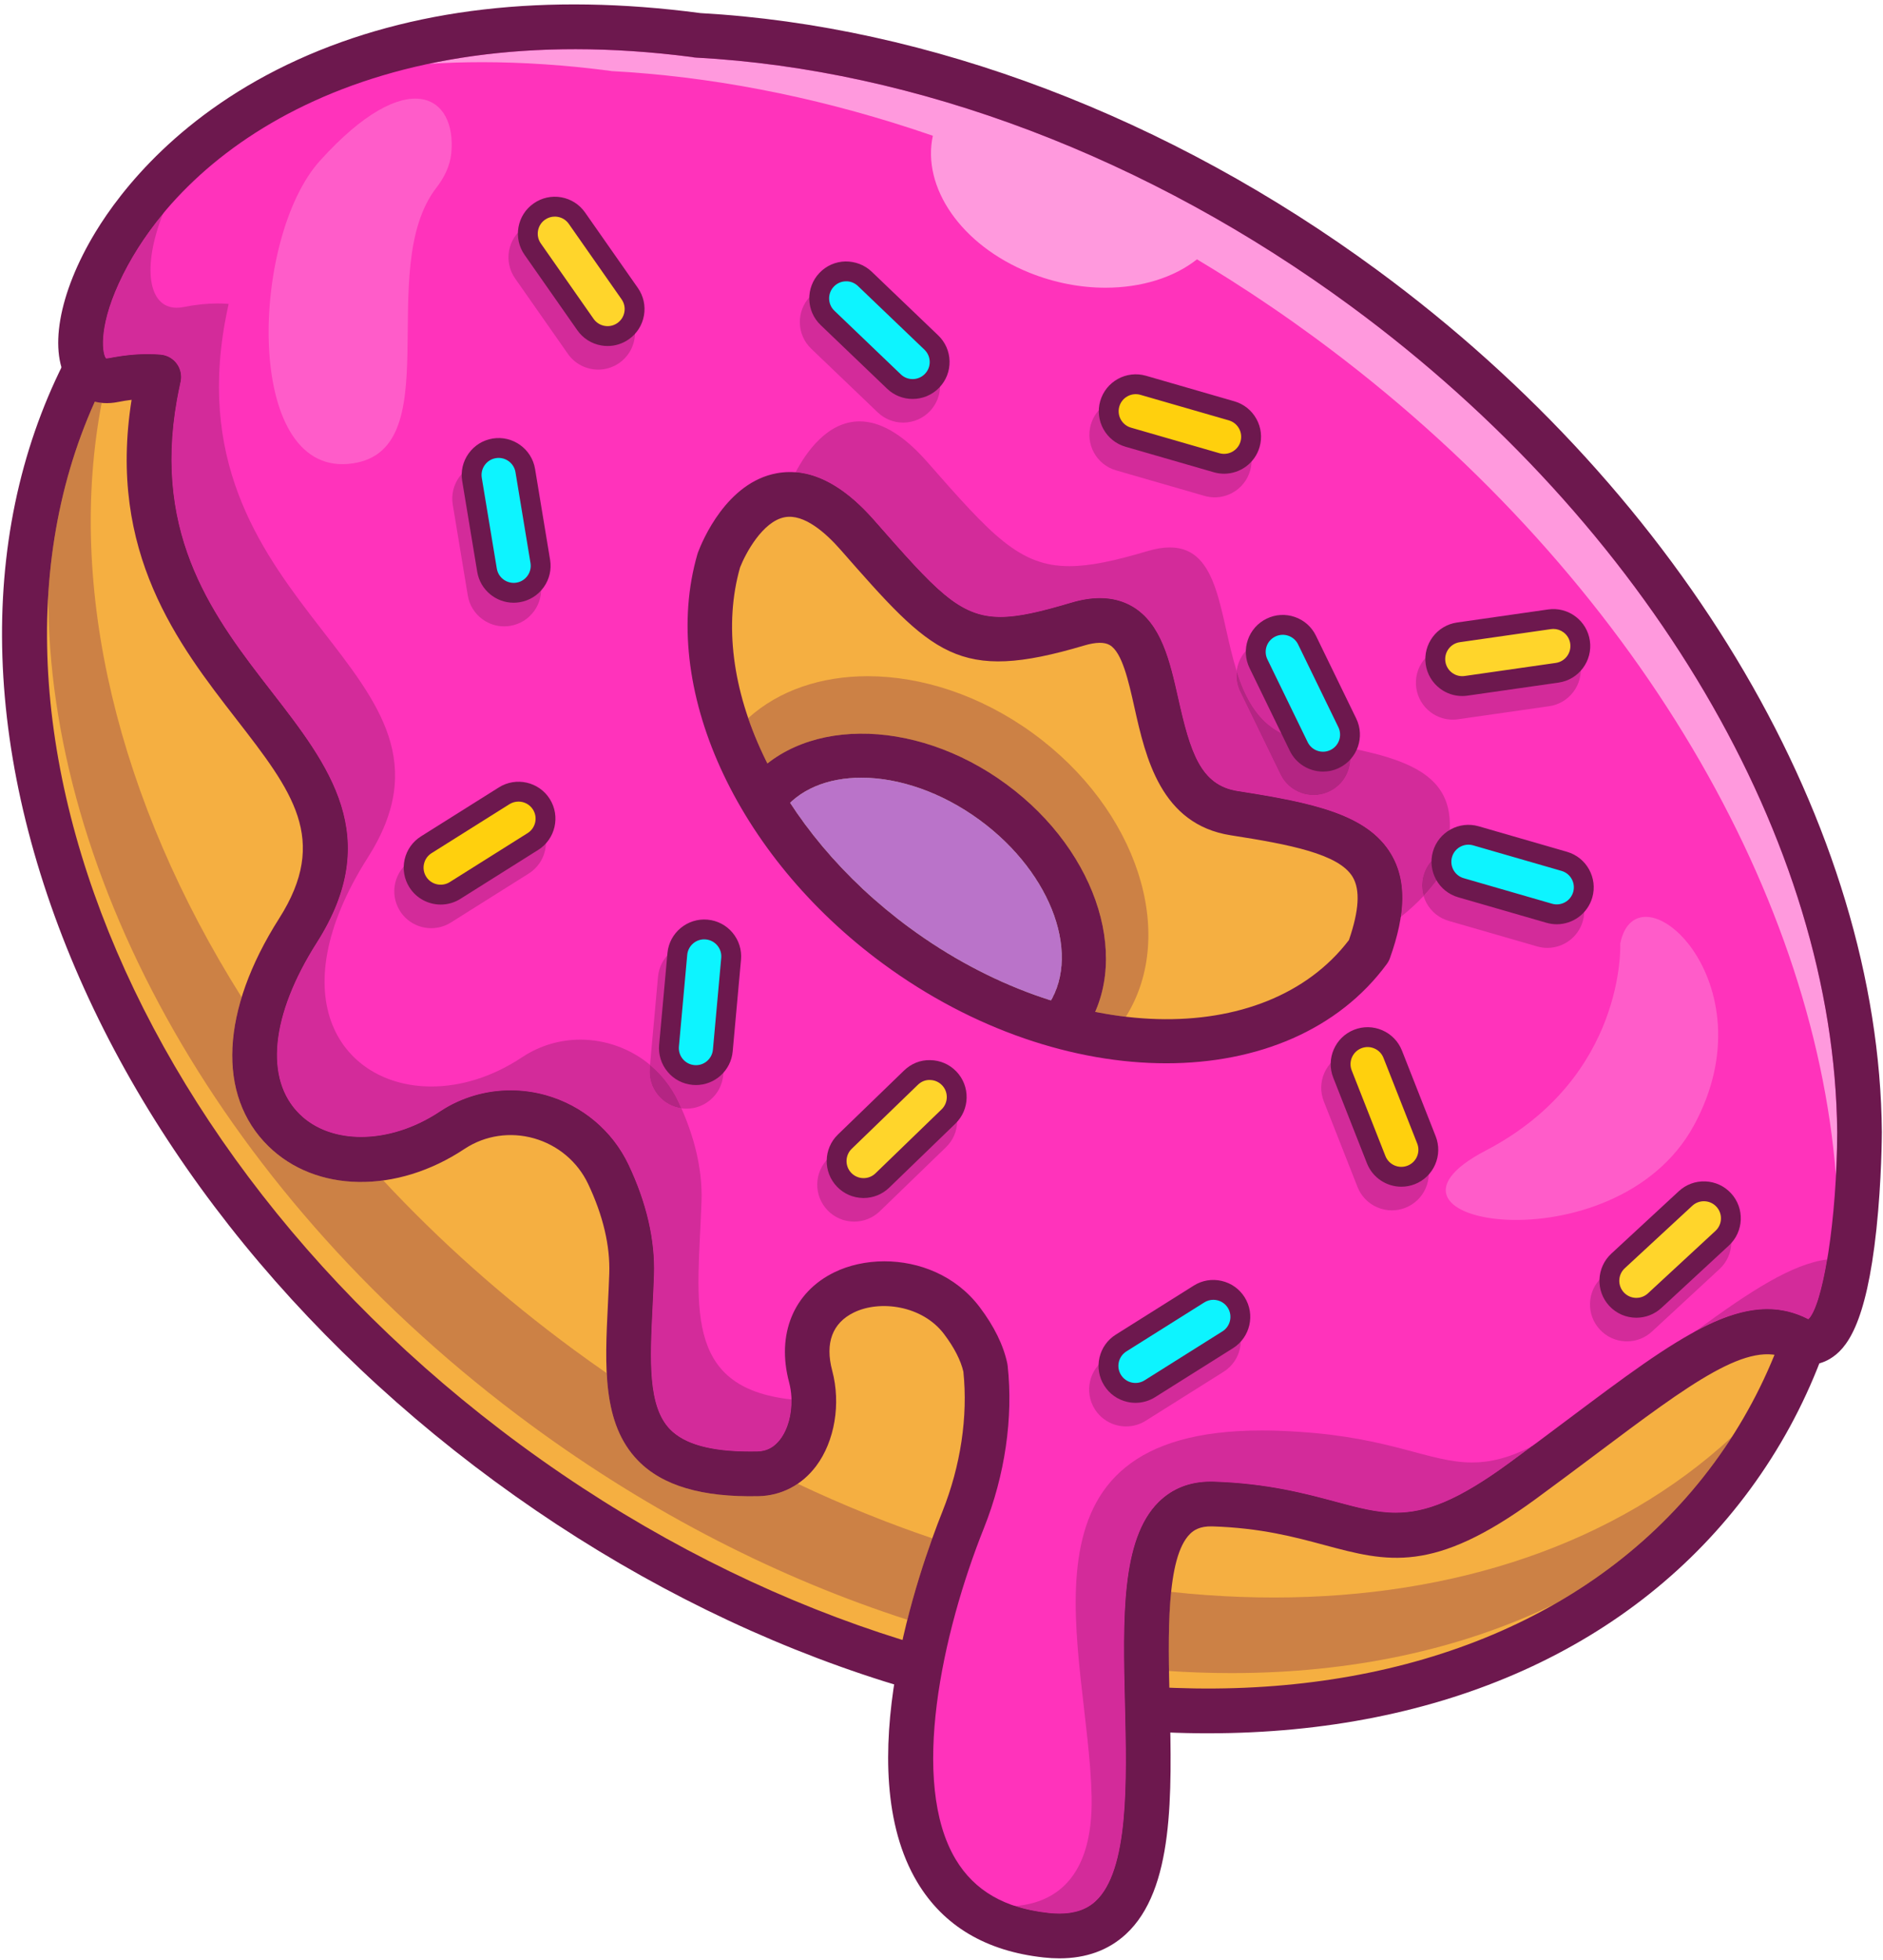 <svg width="198" height="206" viewBox="0 0 198 206" fill="none" xmlns="http://www.w3.org/2000/svg">
<path d="M87.705 107.074C79.421 100.982 75.984 91.414 79.583 85.083C79.777 84.734 79.997 84.386 80.243 84.06C84.858 77.776 95.688 77.889 104.432 84.312C113.172 90.743 116.518 101.045 111.897 107.327C110.676 108.988 109.024 110.197 107.091 110.966C101.705 113.113 94.138 111.799 87.705 107.074ZM142.405 32.656C95.875 -1.548 38.23 -2.157 13.644 31.292C11.271 34.517 9.295 37.943 7.707 41.524C-7.24 75.118 11.34 122.872 53.381 153.771C68.39 164.798 84.554 172.335 100.391 176.359C108.22 178.348 115.974 179.48 123.463 179.754C147.8 180.64 169.404 172.458 182.136 155.133C183.871 152.774 185.395 150.311 186.709 147.753C204.069 114.056 185.645 64.436 142.405 32.656Z" fill="#F5AF41"/>
<path d="M129.494 175.846C128.319 175.846 127.135 175.825 125.945 175.781C124.94 175.745 123.934 175.693 122.92 175.625C122.874 172.705 122.89 169.791 123.145 167.31C125.591 167.574 128.016 167.749 130.416 167.837C131.605 167.88 132.787 167.901 133.964 167.901C152.893 167.901 169.944 162.281 182.124 151.01C181.529 151.935 180.903 152.848 180.246 153.743C175.756 159.851 170.105 164.778 163.588 168.524C153.607 173.408 141.958 175.846 129.494 175.846ZM95.409 170.236C81.999 165.914 68.52 159.097 55.864 149.798C23.448 125.973 4.979 92.129 5.075 62.479C5.522 55.343 7.128 48.517 9.968 42.221C10.203 42.279 10.444 42.322 10.691 42.347C6.973 61.779 12.385 84.153 25.41 104.813C23.464 111.148 24.383 116.703 28.214 120.46C30.772 122.97 34.236 124.23 37.964 124.23C38.734 124.23 39.516 124.177 40.302 124.069C46.21 130.411 52.903 136.394 60.332 141.854C61.479 142.697 62.634 143.52 63.795 144.323C63.982 147.923 64.766 151.124 67.08 153.505C69.54 156.033 73.425 157.262 78.941 157.262C79.209 157.262 79.481 157.259 79.754 157.253C81.266 157.221 82.676 156.768 83.884 155.945C88.578 158.165 93.305 160.078 98.029 161.679C97.215 163.944 96.249 166.909 95.409 170.236Z" fill="#CC8145"/>
<path d="M118.382 106.863C117.317 106.737 116.241 106.565 115.159 106.348C118.372 99.043 114.597 88.873 105.821 82.423C100.995 78.877 95.546 77.108 90.62 77.108C86.829 77.108 83.345 78.156 80.694 80.246C79.897 78.667 79.223 77.072 78.675 75.476C81.916 72.545 86.372 71.069 91.237 71.069C96.882 71.069 103.085 73.055 108.596 77.055C119.612 85.052 123.83 98.168 118.382 106.863Z" fill="#CC8145"/>
<path d="M110.517 105.149C105.483 103.558 100.401 101.007 95.634 97.503C90.469 93.707 86.214 89.181 83.079 84.375C84.932 82.611 87.586 81.738 90.578 81.738C94.501 81.738 99.006 83.241 103.042 86.207C110.351 91.581 113.535 99.853 110.517 105.149Z" fill="#BA73C9"/>
<path d="M111.898 107.329H111.902H111.898ZM90.578 81.739C87.029 81.739 83.957 82.965 82.132 85.45C80.357 87.864 80.026 91.18 81.195 94.787C82.456 98.67 85.261 102.361 89.096 105.18C96.781 110.829 106.16 111.167 110.004 105.937C113.85 100.706 110.725 91.856 103.041 86.207C99.006 83.242 94.5 81.739 90.578 81.739ZM101.515 114.279C96.588 114.279 91.14 112.511 86.314 108.965C81.693 105.567 78.289 101.047 76.728 96.237C75.079 91.151 75.653 86.332 78.347 82.669C83.725 75.351 96.05 75.242 105.823 82.424C115.593 89.605 119.169 101.4 113.789 108.719C111.066 112.422 106.566 114.279 101.515 114.279ZM68.759 8.948C45.676 8.948 26.805 17.355 15.539 32.682C-8.238 65.031 9.362 118.502 54.772 151.879C100.182 185.255 156.47 186.091 180.246 153.743C204.022 121.393 186.422 67.922 141.013 34.545C118.903 18.293 93.602 9.205 69.771 8.953C69.433 8.95 69.095 8.948 68.759 8.948ZM127.029 182.172C126.674 182.172 126.321 182.171 125.965 182.167C101.157 181.904 74.886 172.492 51.991 155.663C29.094 138.834 12.269 116.571 4.614 92.974C-3.131 69.102 -0.595 46.701 11.754 29.9C24.103 13.099 44.712 3.975 69.821 4.257C94.628 4.52 120.898 13.932 143.793 30.76C166.691 47.588 183.514 69.852 191.17 93.451C198.916 117.322 196.38 139.722 184.031 156.523C171.856 173.087 151.642 182.172 127.029 182.172Z" fill="#6D184E"/>
<path d="M143.937 99.921C134.449 112.828 112.2 112.593 94.243 99.394C79.159 88.307 71.905 71.603 75.591 58.889C75.85 58.202 80.776 45.56 90.141 56.223C99.766 67.182 101.586 69.086 113.326 65.595C125.066 62.105 117.925 83.622 129.779 85.47C141.633 87.318 147.836 89.02 143.937 99.921ZM143.429 30.281C120.996 13.795 96.049 4.925 73.284 3.708L73.296 3.698C42.309 -0.394 23.895 10.513 15.017 21.422C7.056 31.199 6.761 40.98 11.942 39.95C13.769 39.586 15.336 39.507 16.688 39.621C16.551 40.267 16.413 40.91 16.293 41.58C10.796 72.278 43.864 78.102 31.331 97.795C18.797 117.487 34.762 127.284 47.526 118.808L47.615 118.749C53.301 115.036 61.056 117.288 63.962 123.426C65.401 126.464 66.541 130.119 66.411 133.938C66.016 145.598 63.851 155.249 79.705 154.905C84.381 154.805 86.448 149.202 85.236 144.653C82.497 134.362 95.92 131.914 101.132 138.787C102.374 140.424 103.275 142.148 103.62 143.786C104.162 148.713 103.417 154.38 101.28 159.726C96.061 172.787 88.904 201.103 109.994 203.399C120.728 204.566 120.949 192.671 120.685 180.776C120.432 169.3 119.724 157.825 127.573 158.079C143.553 158.596 145.234 166.544 160.105 155.649C174.975 144.754 182.801 137.463 189.131 140.779C195.462 144.096 195.531 119.011 195.531 119.011C195.274 88.799 176.374 54.496 143.429 30.281Z" fill="#FF33BB"/>
<path d="M53.01 65.832C52.206 65.832 51.424 65.581 50.758 65.105C49.915 64.501 49.358 63.605 49.188 62.582L47.609 53.039C47.259 50.927 48.693 48.924 50.805 48.574C51.019 48.539 51.233 48.522 51.446 48.522C52.252 48.522 53.032 48.771 53.699 49.249C54.544 49.852 55.1 50.748 55.269 51.771L56.849 61.314C57.018 62.337 56.78 63.365 56.176 64.208C55.571 65.052 54.676 65.609 53.653 65.778C53.439 65.814 53.223 65.832 53.01 65.832Z" fill="#D32B9A"/>
<path d="M94.97 44.415C93.964 44.415 93.016 44.035 92.288 43.337L85.299 36.65C83.753 35.169 83.699 32.707 85.18 31.16C85.898 30.412 86.863 29.986 87.899 29.964C87.933 29.962 87.966 29.962 87.999 29.962C89.002 29.962 89.944 30.346 90.669 31.04L97.657 37.728C99.204 39.208 99.258 41.671 97.777 43.217C97.059 43.966 96.094 44.392 95.056 44.413C95.027 44.415 94.999 44.415 94.97 44.415Z" fill="#D32B9A"/>
<path d="M141.849 78.601C140.4 78.316 138.823 78.057 137.131 77.793C132.981 77.146 131.158 74.085 130.038 70.53C130.194 69.267 130.966 68.103 132.193 67.505C132.738 67.242 133.316 67.117 133.885 67.117C135.325 67.117 136.712 67.919 137.383 69.298L141.614 77.997C141.71 78.194 141.788 78.397 141.849 78.601Z" fill="#D32B9A"/>
<path d="M72.191 116.522C72.072 116.522 71.952 116.517 71.833 116.507C71.772 116.501 71.712 116.493 71.652 116.486C71.541 116.236 71.43 115.991 71.315 115.749C70.592 114.221 69.568 112.934 68.351 111.92L69.191 102.656C69.373 100.64 71.071 99.125 73.059 99.125C73.174 99.125 73.291 99.13 73.407 99.14C74.44 99.234 75.374 99.724 76.039 100.52C76.703 101.317 77.017 102.325 76.923 103.358L76.05 112.99C75.956 114.023 75.465 114.958 74.669 115.622C73.965 116.208 73.096 116.522 72.191 116.522Z" fill="#D32B9A"/>
<path d="M45.346 97.554C44.054 97.554 42.79 96.911 42.053 95.739C40.914 93.927 41.462 91.525 43.275 90.386L51.464 85.239C52.104 84.835 52.818 84.644 53.524 84.644C54.816 84.644 56.081 85.287 56.818 86.459C57.957 88.271 57.409 90.673 55.596 91.812L47.407 96.96C46.767 97.362 46.052 97.554 45.346 97.554Z" fill="#D32B9A"/>
<path d="M118.41 149.919C117.119 149.919 115.854 149.277 115.117 148.104C113.979 146.292 114.526 143.891 116.338 142.751L124.527 137.603C125.168 137.201 125.881 137.009 126.587 137.009C127.88 137.009 129.144 137.652 129.88 138.825C131.02 140.637 130.473 143.039 128.661 144.178L120.47 149.325C119.831 149.728 119.116 149.919 118.41 149.919Z" fill="#D32B9A"/>
<path d="M146.356 127.212C145.829 127.212 145.306 127.103 144.809 126.887C143.857 126.474 143.124 125.714 142.744 124.75L139.199 115.75C138.819 114.786 138.838 113.729 139.251 112.779C139.666 111.828 140.425 111.095 141.39 110.714C141.851 110.533 142.332 110.443 142.813 110.443C143.338 110.443 143.864 110.55 144.361 110.766C145.31 111.181 146.044 111.939 146.424 112.904L149.969 121.905C150.349 122.869 150.332 123.925 149.917 124.874C149.503 125.827 148.745 126.559 147.779 126.939C147.318 127.121 146.836 127.212 146.356 127.212Z" fill="#D32B9A"/>
<path d="M127.729 52.273C127.367 52.273 127.003 52.221 126.646 52.118L117.353 49.435C115.296 48.84 114.107 46.684 114.701 44.627C115.192 42.929 116.748 41.822 118.435 41.822C118.789 41.822 119.15 41.871 119.507 41.974L128.802 44.659C130.857 45.254 132.048 47.41 131.454 49.466C131.166 50.464 130.508 51.287 129.599 51.788C129.017 52.11 128.376 52.273 127.729 52.273Z" fill="#D32B9A"/>
<path d="M162.703 99.624C162.347 99.624 161.985 99.575 161.628 99.471L152.335 96.787C151.338 96.498 150.514 95.839 150.011 94.932C149.877 94.685 149.769 94.43 149.69 94.168C150.257 93.563 150.791 92.921 151.29 92.243C151.658 91.215 151.936 90.267 152.128 89.395C152.536 89.251 152.971 89.174 153.415 89.174C153.769 89.174 154.132 89.222 154.49 89.326L163.781 92.011C165.839 92.606 167.028 94.761 166.434 96.819C165.943 98.517 164.388 99.624 162.703 99.624Z" fill="#D32B9A"/>
<path d="M171.075 140.98C171.024 140.98 170.973 140.979 170.919 140.977C169.885 140.936 168.926 140.494 168.222 139.733C167.517 138.972 167.152 137.982 167.193 136.946C167.233 135.909 167.675 134.951 168.435 134.247L175.537 127.679C176.263 127.01 177.193 126.648 178.176 126.648C178.226 126.648 178.275 126.648 178.325 126.651C179.361 126.69 180.32 127.132 181.024 127.894C182.478 129.465 182.382 131.927 180.809 133.38L173.707 139.948C172.985 140.616 172.055 140.98 171.075 140.98Z" fill="#D32B9A"/>
<path d="M152.758 75.635C151.925 75.635 151.118 75.368 150.439 74.861C149.608 74.237 149.072 73.329 148.924 72.304C148.621 70.184 150.097 68.214 152.217 67.91L161.791 66.538C161.979 66.511 162.165 66.498 162.349 66.498C163.184 66.498 163.991 66.766 164.67 67.275C165.499 67.897 166.039 68.805 166.185 69.831C166.332 70.858 166.071 71.88 165.449 72.709C164.827 73.539 163.919 74.078 162.894 74.224L153.318 75.596C153.132 75.623 152.944 75.635 152.758 75.635Z" fill="#D32B9A"/>
<path d="M89.817 128.394C89.796 128.394 89.774 128.394 89.751 128.394C88.714 128.376 87.747 127.956 87.025 127.21C85.537 125.672 85.578 123.209 87.118 121.721L94.07 114.996C94.823 114.269 95.797 113.907 96.769 113.907C97.785 113.907 98.801 114.302 99.559 115.089C100.281 115.833 100.669 116.816 100.651 117.852C100.635 118.889 100.215 119.858 99.469 120.578L92.516 127.302C91.787 128.007 90.829 128.394 89.817 128.394Z" fill="#D32B9A"/>
<path d="M62.902 38.848C61.677 38.848 60.47 38.27 59.716 37.193L54.168 29.27C52.94 27.517 53.367 25.091 55.121 23.863C55.797 23.389 56.573 23.162 57.342 23.162C58.567 23.162 59.774 23.738 60.528 24.816L66.076 32.738C67.305 34.493 66.876 36.919 65.123 38.147C64.446 38.619 63.671 38.848 62.902 38.848Z" fill="#D32B9A"/>
<path d="M47.451 16.122C47.318 17.454 46.704 18.675 45.885 19.734C39.24 28.323 47.511 47.812 36.606 48.758C25.608 49.709 26.369 24.944 33.641 16.897C42.824 6.732 48.062 9.996 47.451 16.122Z" fill="#FF5CC9"/>
<path d="M170.372 99.159C170.372 99.159 171.023 113.209 156.227 120.925C141.432 128.64 169.8 133.474 178.095 118.322C186.389 103.17 172.136 90.565 170.372 99.159Z" fill="#FF5CC9"/>
<path d="M193.054 123.587C190.662 93.122 171.058 59.601 138.297 35.517C135.342 33.347 132.351 31.306 129.319 29.383C128.171 28.655 127.02 27.949 125.865 27.257C123.416 29.191 119.975 30.239 116.24 30.239C113.64 30.239 110.897 29.731 108.247 28.664C101.029 25.752 96.921 19.663 98.091 14.266C97.374 14.021 96.659 13.78 95.945 13.548C85.218 10.044 74.53 8.016 64.257 7.469L64.27 7.461C59.46 6.827 54.938 6.535 50.693 6.535C48.749 6.535 46.864 6.595 45.035 6.713C49.691 5.726 54.829 5.171 60.46 5.171C64.322 5.171 68.419 5.433 72.748 5.993C72.881 6.026 73.018 6.045 73.158 6.052C96.346 7.294 120.808 16.569 142.037 32.173C173.323 55.169 192.922 88.45 193.183 119.004C193.18 120.54 193.134 122.081 193.054 123.587Z" fill="#FF99DD"/>
<path d="M143.938 99.92H143.942H143.938ZM77.82 59.634C74.381 71.7 81.694 87.256 95.633 97.502C112.388 109.816 133.018 110.366 141.842 98.802C142.912 95.695 143.04 93.525 142.236 92.172C140.793 89.742 135.577 88.75 129.419 87.79C122.043 86.642 120.456 79.564 119.297 74.396C118.655 71.527 117.988 68.559 116.691 67.798C116.126 67.468 115.219 67.483 113.996 67.847C100.695 71.801 98.086 68.828 88.378 57.772C86.83 56.01 84.555 53.983 82.524 54.359C80.173 54.789 78.365 58.236 77.82 59.634ZM122.633 111.753C113.036 111.753 102.345 108.264 92.853 101.287C77.322 89.873 69.297 72.169 73.336 58.236C73.353 58.178 73.371 58.122 73.393 58.063C73.852 56.842 76.407 50.703 81.679 49.739C85.051 49.123 88.49 50.784 91.906 54.674C101.263 65.328 102.24 66.44 112.658 63.344C115.177 62.594 117.334 62.732 119.068 63.748C122.124 65.542 123.017 69.519 123.881 73.368C125.154 79.047 126.212 82.537 130.14 83.15C138.011 84.376 143.775 85.569 146.273 89.772C147.887 92.488 147.847 95.963 146.149 100.711C146.072 100.925 145.965 101.128 145.83 101.312C140.715 108.272 132.218 111.753 122.633 111.753ZM92.999 132.566C96.623 132.566 100.479 134.039 103.004 137.368C104.531 139.384 105.512 141.379 105.918 143.3C105.935 143.376 105.946 143.452 105.954 143.529C106.557 149.006 105.672 155.067 103.463 160.598C99.059 171.615 95.638 187.349 100.498 195.435C102.474 198.723 105.664 200.564 110.248 201.064C112.423 201.299 114.043 200.9 115.196 199.839C118.722 196.6 118.497 187.278 118.296 179.052C118.082 170.178 117.879 161.795 121.826 157.883C123.34 156.379 125.299 155.654 127.649 155.732C133.272 155.914 137.256 156.984 140.457 157.844C146.44 159.451 149.735 160.336 158.717 153.755C160.939 152.128 162.972 150.605 164.935 149.131C176.494 140.467 183.486 135.226 190.158 138.666C191.734 137.145 193.157 128.013 193.185 119.004C192.922 88.451 173.325 55.169 142.037 32.173C120.809 16.57 96.347 7.293 73.159 6.051C73.019 6.044 72.882 6.025 72.749 5.993C38.388 1.539 18.819 15.995 12.495 29.757C10.236 34.675 10.798 37.363 11.158 37.685C11.153 37.675 11.27 37.688 11.485 37.645C13.404 37.264 15.222 37.142 16.885 37.281C17.556 37.337 18.172 37.679 18.574 38.22C18.975 38.761 19.125 39.449 18.985 40.108L18.971 40.176C18.844 40.773 18.716 41.372 18.605 41.996C16.004 56.517 22.666 65.104 28.543 72.68C34.632 80.529 40.384 87.944 33.312 99.055C28.447 106.698 27.771 113.447 31.503 117.109C34.858 120.398 41.05 120.29 46.228 116.853L46.335 116.782C49.588 114.657 53.627 114.05 57.413 115.117C61.237 116.196 64.398 118.859 66.085 122.421C67.985 126.432 68.884 130.334 68.76 134.017C68.721 135.153 68.665 136.27 68.612 137.362C68.335 142.969 68.096 147.811 70.448 150.229C72.068 151.895 75.081 152.655 79.655 152.558C80.637 152.537 81.423 152.114 82.06 151.267C83.168 149.793 83.533 147.378 82.969 145.258C81.63 140.231 83.45 135.812 87.72 133.727C89.264 132.971 91.1 132.566 92.999 132.566ZM111.4 205.826C110.862 205.826 110.31 205.795 109.741 205.732C103.681 205.073 99.217 202.422 96.472 197.854C89.251 185.836 96.658 164.965 99.101 158.855C101.013 154.069 101.793 148.859 101.3 144.164C101.024 142.969 100.32 141.602 99.262 140.206C96.981 137.198 92.518 136.608 89.781 137.947C87.523 139.049 86.738 141.159 87.506 144.049C88.438 147.542 87.773 151.483 85.815 154.089C84.32 156.077 82.167 157.201 79.756 157.253C73.805 157.378 69.66 156.155 67.081 153.504C63.304 149.621 63.603 143.553 63.921 137.13C63.974 136.063 64.028 134.969 64.065 133.858C64.165 130.93 63.416 127.758 61.841 124.431C60.734 122.095 58.656 120.348 56.139 119.638C53.659 118.939 51.02 119.33 48.9 120.716L48.836 120.757C41.698 125.497 33.222 125.372 28.215 120.46C22.782 115.132 23.206 106.187 29.35 96.534C34.647 88.211 30.742 83.178 24.832 75.558C18.782 67.76 11.278 58.088 13.837 42.022C13.371 42.079 12.892 42.154 12.4 42.253C10.29 42.672 8.424 41.975 7.28 40.341C5.029 37.125 6.114 30.862 10.046 24.386C12.694 20.026 18.979 11.875 31.326 6.269C43.197 0.882 57.42 -0.768 73.603 1.37C73.618 1.372 73.634 1.374 73.647 1.376C97.667 2.715 122.934 12.303 144.819 28.39C177.275 52.243 197.605 86.96 197.881 118.991C197.879 119.218 197.86 124.003 197.308 129.19C196.23 139.304 194.135 141.782 192.431 142.81C191.086 143.621 189.529 143.638 188.043 142.859C183.976 140.727 177.869 145.306 167.753 152.889C165.778 154.369 163.736 155.901 161.491 157.543C150.695 165.456 145.89 164.166 139.24 162.38C136.118 161.541 132.577 160.59 127.497 160.426C126.135 160.383 125.494 160.857 125.132 161.217C122.624 163.705 122.819 171.799 122.992 178.939C123.225 188.613 123.467 198.617 118.375 203.297C116.547 204.978 114.204 205.826 111.4 205.826Z" fill="#6D184E"/>
<path d="M133.814 86.149C133.744 86.137 133.673 86.124 133.603 86.111C133.673 86.124 133.744 86.137 133.814 86.149Z" fill="#6D184E"/>
<path d="M132.856 85.977C132.747 85.956 132.634 85.937 132.523 85.92C132.634 85.937 132.747 85.956 132.856 85.977Z" fill="#6D184E"/>
<path d="M130.84 85.639C130.49 85.583 130.137 85.526 129.777 85.471C130.137 85.526 130.49 85.583 130.84 85.639Z" fill="#6D184E"/>
<path d="M88.023 54.136C87.917 54.047 87.812 53.96 87.707 53.879C87.812 53.96 87.917 54.047 88.023 54.136Z" fill="#6D184E"/>
<path d="M90.105 56.182C89.856 55.9 89.611 55.639 89.368 55.389C89.611 55.639 89.856 55.9 90.105 56.182Z" fill="#6D184E"/>
<path d="M145.065 95.111C145.065 95.087 145.069 95.063 145.07 95.039C145.069 95.063 145.065 95.087 145.065 95.111Z" fill="#6D184E"/>
<path d="M145.072 93.75C145.071 93.733 145.067 93.716 145.067 93.698C145.067 93.716 145.071 93.733 145.072 93.75Z" fill="#6D184E"/>
<path d="M140.765 88.106C140.729 88.09 140.694 88.073 140.657 88.056C140.694 88.073 140.729 88.09 140.765 88.106Z" fill="#6D184E"/>
<path d="M138.068 87.125C137.987 87.103 137.907 87.079 137.826 87.056C137.907 87.079 137.987 87.103 138.068 87.125Z" fill="#6D184E"/>
<path d="M139.502 87.59C139.442 87.569 139.381 87.547 139.319 87.525C139.381 87.547 139.442 87.569 139.502 87.59Z" fill="#6D184E"/>
<path d="M134.739 86.33C134.612 86.304 134.481 86.279 134.353 86.253C134.481 86.279 134.612 86.304 134.739 86.33Z" fill="#6D184E"/>
<path d="M87.257 53.538C87.146 53.459 87.036 53.383 86.928 53.31C87.036 53.383 87.146 53.459 87.257 53.538Z" fill="#6D184E"/>
<path d="M144.862 96.618C144.865 96.598 144.87 96.576 144.875 96.555C144.87 96.576 144.865 96.598 144.862 96.618Z" fill="#6D184E"/>
<path d="M89.207 55.227C88.964 54.98 88.722 54.748 88.483 54.534C88.722 54.748 88.964 54.98 89.207 55.227Z" fill="#6D184E"/>
<path d="M84.298 52.12C84.231 52.105 84.165 52.091 84.099 52.078C84.165 52.091 84.231 52.105 84.298 52.12Z" fill="#6D184E"/>
<path d="M82.744 51.976C82.788 51.975 82.83 51.973 82.873 51.972C82.83 51.973 82.788 51.975 82.744 51.976ZM83.184 51.973C83.124 51.972 83.064 51.97 83.005 51.97C83.007 51.97 83.008 51.97 83.01 51.97C83.037 51.97 83.063 51.972 83.089 51.972C83.122 51.972 83.152 51.972 83.184 51.973ZM83.001 51.97C83.002 51.97 83.004 51.97 83.005 51.97C83.004 51.97 83.002 51.97 83.001 51.97Z" fill="#6D184E"/>
<path d="M144.688 97.425C144.692 97.409 144.696 97.394 144.699 97.378C144.696 97.394 144.692 97.409 144.688 97.425Z" fill="#6D184E"/>
<path d="M86.424 52.995C86.319 52.931 86.215 52.872 86.111 52.817C86.215 52.872 86.319 52.931 86.424 52.995Z" fill="#6D184E"/>
<path d="M85.716 52.622C85.632 52.584 85.549 52.546 85.465 52.509C85.549 52.546 85.632 52.584 85.716 52.622Z" fill="#6D184E"/>
<path d="M84.857 52.274C84.812 52.26 84.767 52.246 84.722 52.232C84.767 52.246 84.812 52.26 84.857 52.274Z" fill="#6D184E"/>
<path d="M144.988 95.847C144.991 95.823 144.994 95.799 144.998 95.776C144.994 95.799 144.991 95.823 144.988 95.847Z" fill="#6D184E"/>
<path d="M78.888 152.566C74.743 152.566 71.976 151.8 70.447 150.229C68.096 147.811 68.335 142.969 68.611 137.362C68.665 136.271 68.721 135.154 68.759 134.017C68.882 130.334 67.985 126.432 66.085 122.422C64.397 118.86 61.236 116.196 57.413 115.118C56.187 114.773 54.935 114.603 53.691 114.603C51.094 114.603 48.534 115.344 46.334 116.781L46.227 116.853C43.568 118.618 40.642 119.505 37.969 119.505C35.438 119.505 33.134 118.709 31.503 117.108C27.771 113.448 28.447 106.698 33.312 99.056C40.384 87.945 34.632 80.529 28.542 72.68C22.665 65.104 16.004 56.517 18.605 41.996C18.716 41.373 18.844 40.774 18.971 40.175L18.985 40.109C19.125 39.45 18.975 38.762 18.574 38.222C18.172 37.68 17.556 37.337 16.884 37.281C16.442 37.245 15.989 37.225 15.525 37.225C14.247 37.225 12.893 37.366 11.484 37.646C11.27 37.689 11.152 37.675 11.157 37.686C10.798 37.364 10.236 34.675 12.495 29.759C13.62 27.309 15.166 24.835 17.141 22.451C14.917 28.088 15.588 32.347 18.576 32.345C18.802 32.345 19.041 32.323 19.295 32.272C20.616 32.008 21.802 31.896 22.868 31.896C23.276 31.896 23.667 31.911 24.041 31.942C23.904 32.588 23.767 33.233 23.646 33.904C18.149 64.601 51.217 70.425 38.684 90.118C29.23 104.971 35.988 114.195 45.358 114.193C48.411 114.193 51.743 113.214 54.88 111.13C54.908 111.111 54.938 111.09 54.968 111.073C56.846 109.846 58.949 109.269 61.029 109.269C63.679 109.269 66.292 110.205 68.351 111.92L68.316 112.288C68.224 113.321 68.537 114.33 69.202 115.127C69.827 115.875 70.691 116.354 71.653 116.486C72.927 119.37 73.884 122.747 73.764 126.259C73.405 136.879 71.579 145.83 83.228 147.085C83.269 148.659 82.856 150.208 82.059 151.267C81.422 152.114 80.636 152.537 79.653 152.558C79.394 152.563 79.139 152.566 78.888 152.566Z" fill="#D32B9A"/>
<path d="M71.653 116.485C70.692 116.355 69.826 115.875 69.201 115.126C68.538 114.329 68.223 113.321 68.317 112.288L68.35 111.919C69.568 112.934 70.592 114.22 71.315 115.748C71.43 115.99 71.543 116.236 71.653 116.485Z" fill="#B42583"/>
<path d="M78.9 154.914C63.925 154.914 66.023 145.397 66.411 133.938C66.541 130.119 65.4 126.463 63.962 123.426C62.015 119.315 57.895 116.947 53.676 116.947C51.596 116.947 49.492 117.522 47.615 118.749C47.585 118.769 47.556 118.788 47.526 118.808C44.389 120.891 41.059 121.87 38.005 121.87C28.635 121.87 21.877 112.646 31.331 97.795C43.864 78.101 10.795 72.278 16.292 41.58C16.413 40.911 16.551 40.266 16.688 39.62C16.313 39.59 15.923 39.572 15.515 39.572C14.448 39.572 13.262 39.686 11.942 39.948C11.688 39.999 11.448 40.024 11.222 40.024C5.816 40.024 7.993 26.067 21.207 15.249C19.369 17.747 18.025 20.208 17.141 22.451C15.166 24.835 13.62 27.308 12.495 29.757C10.236 34.674 10.798 37.363 11.157 37.685C11.152 37.676 11.27 37.688 11.484 37.646C12.893 37.366 14.247 37.224 15.525 37.224C15.989 37.224 16.441 37.243 16.884 37.281C17.556 37.336 18.171 37.679 18.573 38.221C18.975 38.762 19.125 39.449 18.985 40.108L18.971 40.175C18.844 40.774 18.716 41.372 18.604 41.995C16.003 56.517 22.665 65.105 28.542 72.68C34.632 80.53 40.383 87.945 33.312 99.055C28.447 106.698 27.77 113.447 31.502 117.108C33.134 118.708 35.438 119.504 37.969 119.504C40.642 119.504 43.567 118.617 46.227 116.853L46.334 116.782C48.534 115.343 51.094 114.603 53.691 114.603C54.935 114.603 56.187 114.772 57.413 115.117C61.236 116.196 64.397 118.859 66.084 122.42C67.984 126.431 68.883 130.334 68.759 134.017C68.72 135.153 68.664 136.27 68.611 137.362C68.335 142.969 68.095 147.811 70.447 150.229C71.976 151.8 74.743 152.566 78.889 152.566C79.138 152.566 79.393 152.563 79.655 152.558C80.635 152.537 81.422 152.114 82.06 151.267C82.857 150.207 83.269 148.659 83.228 147.085C83.956 147.163 84.737 147.212 85.574 147.229C85.597 151.077 83.521 154.823 79.704 154.905C79.43 154.911 79.163 154.914 78.9 154.914Z" fill="#6D184E"/>
<path d="M147.294 96.362C147.689 93.727 147.347 91.582 146.272 89.773C143.773 85.57 138.01 84.377 130.14 83.15C126.21 82.537 125.153 79.046 123.879 73.368C123.015 69.52 122.123 65.542 119.068 63.747C118.068 63.163 116.927 62.868 115.66 62.868C114.727 62.868 113.725 63.026 112.656 63.345C109.45 64.297 107.138 64.851 105.201 64.851C100.843 64.851 98.381 62.047 91.905 54.674C89.157 51.544 86.393 49.857 83.66 49.639C84.734 47.585 86.983 44.288 90.384 44.288C92.366 44.288 94.739 45.408 97.495 48.546C104.286 56.281 107.191 59.505 112.441 59.505C114.63 59.505 117.225 58.944 120.678 57.917C121.557 57.656 122.33 57.536 123.012 57.536C128.259 57.536 128.202 64.699 130.038 70.531C129.95 71.249 130.062 71.999 130.401 72.695L134.633 81.394C135.086 82.326 135.876 83.026 136.856 83.366C137.271 83.508 137.699 83.581 138.125 83.581C138.707 83.581 139.284 83.448 139.822 83.186C140.754 82.733 141.455 81.943 141.793 80.963C142.06 80.189 142.078 79.372 141.849 78.601C149.594 80.125 153.679 82.339 152.128 89.395C150.984 89.797 150.044 90.728 149.683 91.979C149.472 92.705 149.478 93.459 149.69 94.168C148.946 94.962 148.147 95.693 147.294 96.362Z" fill="#D32B9A"/>
<path d="M138.126 83.579C137.699 83.579 137.271 83.509 136.856 83.366C135.876 83.027 135.086 82.328 134.633 81.395L130.401 72.697C130.062 71.999 129.95 71.249 130.039 70.531C131.158 74.084 132.979 77.145 137.131 77.793C138.824 78.057 140.4 78.317 141.849 78.602C142.078 79.372 142.059 80.19 141.792 80.964C141.455 81.944 140.755 82.734 139.821 83.187C139.284 83.448 138.707 83.579 138.126 83.579Z" fill="#B42583"/>
<path d="M149.691 94.167C149.479 93.46 149.472 92.704 149.683 91.978C150.044 90.727 150.984 89.797 152.128 89.394C151.936 90.268 151.658 91.213 151.289 92.242C150.792 92.92 150.258 93.562 149.691 94.167Z" fill="#B42583"/>
<path d="M144.47 98.254V98.252C144.552 97.969 144.624 97.693 144.688 97.427C144.692 97.409 144.696 97.395 144.699 97.379C144.761 97.121 144.815 96.866 144.861 96.618C144.866 96.598 144.87 96.576 144.875 96.555C144.919 96.312 144.957 96.077 144.988 95.846C144.991 95.823 144.994 95.799 144.998 95.776C145.012 95.663 145.024 95.55 145.037 95.438C145.048 95.328 145.057 95.22 145.065 95.112C145.057 95.22 145.048 95.328 145.037 95.438C145.048 95.328 145.057 95.22 145.065 95.112C145.067 95.087 145.068 95.063 145.07 95.04C145.084 94.825 145.092 94.616 145.093 94.412C145.093 94.409 145.093 94.407 145.093 94.404C145.093 94.385 145.093 94.368 145.093 94.349C145.092 94.246 145.092 94.145 145.087 94.046C145.084 93.946 145.079 93.847 145.073 93.75C145.07 93.732 145.068 93.715 145.067 93.699C145.052 93.508 145.032 93.323 145.005 93.142C145.004 93.136 145.002 93.13 145.002 93.123C144.999 93.114 144.998 93.103 144.996 93.092C144.98 92.996 144.965 92.902 144.946 92.81C144.927 92.715 144.905 92.624 144.883 92.533V92.53C144.696 91.79 144.392 91.138 143.974 90.559C143.439 89.817 142.719 89.195 141.828 88.663C141.765 88.626 141.7 88.588 141.634 88.552C141.534 88.494 141.429 88.437 141.324 88.382C141.303 88.371 141.283 88.361 141.263 88.35C141.14 88.285 141.016 88.226 140.887 88.164C140.847 88.146 140.806 88.125 140.764 88.106C140.729 88.091 140.693 88.073 140.655 88.056C140.494 87.982 140.326 87.912 140.156 87.841C140.106 87.822 140.059 87.802 140.009 87.781C139.925 87.75 139.842 87.717 139.758 87.684C139.673 87.653 139.588 87.621 139.502 87.59C139.442 87.568 139.381 87.546 139.32 87.526C139.152 87.466 138.979 87.408 138.805 87.352C138.734 87.329 138.664 87.306 138.592 87.284C138.419 87.231 138.245 87.177 138.067 87.126C137.986 87.103 137.906 87.078 137.824 87.056C137.738 87.033 137.648 87.008 137.559 86.984C137.471 86.959 137.38 86.936 137.291 86.912C137.201 86.888 137.11 86.865 137.019 86.841C136.84 86.797 136.66 86.752 136.478 86.708C136.376 86.684 136.274 86.661 136.17 86.637C135.991 86.597 135.809 86.556 135.626 86.515C135.607 86.51 135.586 86.507 135.566 86.502C135.472 86.482 135.378 86.462 135.282 86.443C135.103 86.405 134.922 86.368 134.739 86.33C134.612 86.305 134.482 86.28 134.353 86.254C134.174 86.218 133.995 86.184 133.813 86.151C133.744 86.138 133.673 86.124 133.603 86.112C133.532 86.099 133.46 86.087 133.389 86.073C133.214 86.041 133.036 86.008 132.856 85.977C132.746 85.956 132.634 85.938 132.523 85.919C132.468 85.911 132.413 85.9 132.36 85.892C132.193 85.864 132.032 85.835 131.862 85.806C131.655 85.773 131.443 85.737 131.231 85.702C131.101 85.682 130.973 85.66 130.841 85.639C130.491 85.583 130.138 85.526 129.778 85.471C118.809 83.761 124.104 65.213 115.658 65.213C114.976 65.213 114.203 65.334 113.326 65.596C109.87 66.622 107.277 67.183 105.088 67.183C99.84 67.183 96.932 63.959 90.14 56.224C90.128 56.21 90.117 56.196 90.104 56.183C89.855 55.901 89.61 55.64 89.367 55.391C89.313 55.336 89.26 55.279 89.208 55.226C88.963 54.98 88.722 54.749 88.483 54.534C88.438 54.493 88.391 54.452 88.344 54.411C88.237 54.317 88.129 54.225 88.023 54.137C87.917 54.047 87.811 53.963 87.706 53.879C87.669 53.85 87.629 53.817 87.59 53.787C87.479 53.7 87.366 53.619 87.256 53.539C87.144 53.46 87.035 53.385 86.926 53.311C86.864 53.27 86.802 53.231 86.741 53.192C86.636 53.125 86.529 53.059 86.424 52.996C86.319 52.933 86.214 52.873 86.112 52.819C86.063 52.794 86.018 52.773 85.971 52.748C85.884 52.704 85.801 52.662 85.716 52.622C85.633 52.583 85.549 52.545 85.465 52.509C85.401 52.481 85.334 52.451 85.269 52.426C85.129 52.37 84.993 52.321 84.856 52.276C84.811 52.261 84.765 52.247 84.722 52.233C84.684 52.222 84.646 52.211 84.61 52.202C84.572 52.191 84.536 52.181 84.5 52.172C84.433 52.153 84.365 52.138 84.296 52.12C84.23 52.106 84.164 52.092 84.097 52.079C84.003 52.061 83.907 52.043 83.813 52.029C83.684 52.012 83.555 51.996 83.43 51.988C83.348 51.982 83.267 51.976 83.185 51.974C83.152 51.973 83.121 51.971 83.089 51.971C83.063 51.971 83.036 51.971 83.009 51.971C83.008 51.971 83.006 51.971 83.005 51.971C83.003 51.971 83.001 51.971 83 51.971C82.958 51.971 82.915 51.971 82.874 51.973C82.831 51.974 82.788 51.976 82.744 51.977C82.808 51.723 82.87 51.466 82.943 51.213C82.995 51.075 83.234 50.455 83.661 49.639C86.393 49.857 89.156 51.544 91.904 54.675C98.381 62.049 100.843 64.852 105.2 64.852C107.138 64.852 109.449 64.298 112.657 63.346C113.724 63.027 114.727 62.868 115.659 62.868C116.927 62.868 118.068 63.163 119.066 63.749C122.122 65.543 123.014 69.521 123.879 73.369C125.152 79.047 126.21 82.538 130.139 83.15C138.009 84.378 143.773 85.57 146.272 89.773C147.347 91.582 147.687 93.728 147.295 96.362C146.405 97.061 145.462 97.692 144.47 98.254ZM144.688 97.427C144.624 97.693 144.552 97.969 144.47 98.252C144.552 97.969 144.624 97.693 144.688 97.427ZM144.861 96.618C144.815 96.866 144.761 97.121 144.699 97.379C144.761 97.121 144.815 96.866 144.861 96.618ZM145.093 94.412C145.092 94.616 145.084 94.825 145.07 95.04C145.084 94.825 145.092 94.616 145.093 94.412Z" fill="#6D184E"/>
<path d="M145.07 95.04C145.084 94.825 145.092 94.615 145.093 94.412C145.092 94.615 145.084 94.825 145.07 95.04Z" fill="#6D184E"/>
<path d="M145.067 93.699C145.051 93.509 145.033 93.323 145.005 93.142C145.033 93.323 145.051 93.509 145.067 93.699ZM145.005 93.142C145.004 93.136 145.002 93.13 145.002 93.124C145.002 93.13 145.004 93.136 145.005 93.142Z" fill="#6D184E"/>
<path d="M144.997 95.775C145.011 95.662 145.025 95.55 145.036 95.438C145.025 95.55 145.011 95.662 144.997 95.775ZM145.036 95.438C145.047 95.329 145.057 95.219 145.065 95.111C145.057 95.219 145.047 95.329 145.036 95.438Z" fill="#6D184E"/>
<path d="M144.996 93.091C144.98 92.997 144.963 92.903 144.945 92.809C144.963 92.903 144.98 92.997 144.996 93.091ZM144.945 92.809C144.926 92.716 144.906 92.625 144.883 92.534C144.906 92.625 144.926 92.716 144.945 92.809Z" fill="#6D184E"/>
<path d="M140.656 88.056C140.494 87.983 140.325 87.912 140.155 87.842C140.325 87.912 140.494 87.983 140.656 88.056Z" fill="#6D184E"/>
<path d="M141.829 88.663C141.764 88.625 141.702 88.588 141.636 88.551C141.702 88.588 141.764 88.625 141.829 88.663ZM141.636 88.551C141.534 88.493 141.43 88.437 141.325 88.382C141.43 88.437 141.534 88.493 141.636 88.551Z" fill="#6D184E"/>
<path d="M141.263 88.349C141.141 88.286 141.016 88.224 140.887 88.165C141.016 88.224 141.141 88.285 141.263 88.349ZM140.887 88.165C140.847 88.145 140.806 88.125 140.764 88.107C140.806 88.125 140.847 88.145 140.887 88.165Z" fill="#6D184E"/>
<path d="M144.471 98.252C144.552 97.968 144.623 97.694 144.688 97.425C144.623 97.694 144.552 97.968 144.471 98.252Z" fill="#6D184E"/>
<path d="M144.875 96.555C144.92 96.312 144.957 96.078 144.988 95.848C144.957 96.076 144.92 96.312 144.875 96.555Z" fill="#6D184E"/>
<path d="M144.698 97.381C144.762 97.12 144.816 96.867 144.862 96.618C144.816 96.867 144.762 97.12 144.698 97.381Z" fill="#6D184E"/>
<path d="M85.467 52.509C85.4 52.481 85.333 52.451 85.269 52.425C85.333 52.451 85.4 52.481 85.467 52.509Z" fill="#6D184E"/>
<path d="M84.099 52.078C84.003 52.059 83.908 52.042 83.814 52.028C83.908 52.042 84.003 52.059 84.099 52.078Z" fill="#6D184E"/>
<path d="M84.721 52.233C84.684 52.222 84.647 52.211 84.609 52.2C84.647 52.211 84.684 52.222 84.721 52.233ZM84.609 52.2C84.574 52.191 84.536 52.18 84.499 52.171C84.536 52.18 84.574 52.191 84.609 52.2Z" fill="#6D184E"/>
<path d="M86.925 53.311C86.864 53.271 86.802 53.231 86.742 53.192C86.802 53.231 86.864 53.271 86.925 53.311Z" fill="#6D184E"/>
<path d="M86.112 52.817C86.064 52.792 86.017 52.772 85.971 52.747C86.017 52.772 86.064 52.792 86.112 52.817Z" fill="#6D184E"/>
<path d="M140.008 87.783C139.926 87.749 139.842 87.716 139.757 87.684C139.842 87.716 139.926 87.749 140.008 87.783ZM139.757 87.684C139.672 87.653 139.587 87.621 139.501 87.59C139.587 87.621 139.672 87.653 139.757 87.684Z" fill="#6D184E"/>
<path d="M87.708 53.879C87.669 53.85 87.63 53.816 87.592 53.786C87.63 53.816 87.669 53.85 87.708 53.879Z" fill="#6D184E"/>
<path d="M144.882 92.531C144.697 91.79 144.391 91.138 143.974 90.561C144.391 91.138 144.697 91.79 144.882 92.531ZM143.974 90.561C143.439 89.816 142.719 89.196 141.828 88.663C142.719 89.196 143.439 89.816 143.974 90.561Z" fill="#6D184E"/>
<path d="M89.368 55.39C89.314 55.334 89.262 55.279 89.208 55.225C89.262 55.279 89.314 55.334 89.368 55.39Z" fill="#6D184E"/>
<path d="M83.431 51.987C83.349 51.981 83.266 51.975 83.186 51.973C83.266 51.975 83.349 51.981 83.431 51.987Z" fill="#6D184E"/>
<path d="M145.093 94.349C145.091 94.246 145.091 94.145 145.087 94.045C145.091 94.145 145.091 94.246 145.093 94.349ZM145.087 94.045C145.084 93.946 145.077 93.847 145.071 93.749C145.079 93.847 145.084 93.946 145.087 94.045Z" fill="#6D184E"/>
<path d="M136.171 86.638C135.99 86.596 135.81 86.556 135.625 86.514C135.81 86.556 135.99 86.596 136.171 86.638Z" fill="#6D184E"/>
<path d="M137.019 86.842C136.84 86.797 136.66 86.752 136.478 86.708C136.66 86.752 136.84 86.797 137.019 86.842Z" fill="#6D184E"/>
<path d="M88.484 54.533C88.438 54.491 88.391 54.451 88.344 54.411C88.391 54.451 88.438 54.491 88.484 54.533Z" fill="#6D184E"/>
<path d="M138.592 87.282C138.421 87.23 138.246 87.177 138.068 87.124C138.246 87.177 138.421 87.23 138.592 87.282Z" fill="#6D184E"/>
<path d="M139.321 87.524C139.153 87.464 138.981 87.406 138.806 87.351C138.981 87.406 139.153 87.464 139.321 87.524Z" fill="#6D184E"/>
<path d="M137.825 87.057C137.738 87.033 137.65 87.007 137.56 86.983C137.65 87.007 137.738 87.033 137.825 87.057ZM137.56 86.983C137.471 86.959 137.381 86.935 137.291 86.913C137.381 86.935 137.471 86.959 137.56 86.983Z" fill="#6D184E"/>
<path d="M135.284 86.442C135.104 86.404 134.924 86.366 134.74 86.329C134.924 86.366 135.104 86.404 135.284 86.442Z" fill="#6D184E"/>
<path d="M132.361 85.891C132.195 85.863 132.032 85.835 131.863 85.805C132.032 85.835 132.195 85.863 132.361 85.891Z" fill="#6D184E"/>
<path d="M131.232 85.703C131.101 85.681 130.972 85.66 130.841 85.638C130.972 85.66 131.101 85.681 131.232 85.703Z" fill="#6D184E"/>
<path d="M133.389 86.073C133.213 86.042 133.036 86.008 132.854 85.977C133.036 86.008 133.213 86.042 133.389 86.073Z" fill="#6D184E"/>
<path d="M134.352 86.254C134.173 86.22 133.994 86.184 133.812 86.15C133.994 86.184 134.173 86.22 134.352 86.254Z" fill="#6D184E"/>
<path d="M111.396 201.13C111.031 201.13 110.648 201.108 110.246 201.064C108.968 200.925 107.8 200.682 106.734 200.331C110.624 200.022 114.967 197.701 114.785 188.813C114.47 173.521 105.473 150.344 132.682 150.344C133.804 150.344 134.989 150.383 136.238 150.464C136.309 150.468 136.524 150.48 136.561 150.483L136.559 150.485C146.304 151.1 150.311 153.709 154.79 153.709C156.649 153.709 158.589 153.26 161.054 152.03C160.297 152.593 159.519 153.168 158.716 153.756C153.26 157.752 149.904 158.996 146.768 158.996C144.74 158.996 142.805 158.475 140.456 157.845C137.254 156.985 133.269 155.914 127.648 155.732C127.534 155.73 127.421 155.727 127.307 155.727C125.108 155.727 123.265 156.453 121.824 157.883C117.877 161.796 118.081 170.179 118.295 179.053C118.495 187.278 118.721 196.6 115.196 199.84C114.253 200.705 113.004 201.13 111.396 201.13ZM178.26 139.936C184.069 135.669 188.451 132.84 192.133 132.37C191.59 135.599 190.89 137.958 190.156 138.666C188.742 137.938 187.317 137.599 185.835 137.599C183.499 137.599 181.025 138.443 178.26 139.936Z" fill="#D32B9A"/>
<path d="M111.026 203.232C105.349 203.232 100.818 199.545 100.818 199.545C100.818 199.545 103.062 200.37 105.754 200.37C106.075 200.37 106.404 200.358 106.734 200.331C107.8 200.681 108.97 200.925 110.247 201.064C110.649 201.108 111.033 201.129 111.397 201.129C113.005 201.129 114.255 200.704 115.196 199.839C118.721 196.6 118.495 187.278 118.296 179.052C118.081 170.178 117.878 161.796 121.825 157.883C123.266 156.453 125.109 155.727 127.307 155.727C127.422 155.727 127.535 155.729 127.649 155.732C133.27 155.914 137.256 156.984 140.457 157.844C142.807 158.475 144.742 158.995 146.768 158.995C149.905 158.995 153.262 157.752 158.717 153.756C159.519 153.168 160.297 152.593 161.055 152.03C162.854 151.134 164.929 149.823 167.456 147.971C171.554 144.97 175.116 142.242 178.261 139.935C181.026 138.442 183.499 137.598 185.836 137.598C187.318 137.598 188.743 137.938 190.157 138.666C190.891 137.958 191.592 135.598 192.134 132.37C192.494 132.323 192.847 132.3 193.195 132.3C193.644 132.3 194.082 132.339 194.513 132.419C193.768 137.042 192.475 141.082 190.237 141.081C189.891 141.081 189.523 140.985 189.132 140.779C188.083 140.231 186.997 139.973 185.843 139.973C180.02 139.973 172.516 146.556 160.105 155.649C154.132 160.025 150.286 161.363 146.785 161.363C141.711 161.363 137.363 158.551 128.322 158.114C128.322 158.114 127.878 157.879 127.22 157.879C125.73 157.879 123.143 159.089 122.113 166.99C120.629 178.381 123.704 198.859 115.965 202.215C114.277 202.946 112.608 203.232 111.026 203.232Z" fill="#6D184E"/>
<path d="M51.968 47.123C50.421 47.379 49.374 48.84 49.63 50.386L51.21 59.93C51.467 61.476 52.927 62.522 54.474 62.266C56.022 62.011 57.068 60.548 56.811 59.002L55.232 49.46C54.977 47.912 53.514 46.866 51.968 47.123Z" fill="#0DF4FF"/>
<path d="M52.432 48.128C52.336 48.128 52.237 48.136 52.138 48.152C51.665 48.23 51.251 48.488 50.972 48.878C50.693 49.267 50.582 49.743 50.66 50.215L52.24 59.758C52.401 60.735 53.326 61.395 54.305 61.237C54.778 61.159 55.192 60.901 55.471 60.511C55.75 60.12 55.86 59.645 55.782 59.172L54.203 49.629C54.058 48.752 53.294 48.128 52.432 48.128ZM54.008 63.348C52.145 63.348 50.495 61.997 50.181 60.099L48.601 50.556C48.432 49.533 48.671 48.505 49.275 47.663C49.879 46.82 50.775 46.262 51.797 46.092C53.911 45.743 55.912 47.177 56.263 49.288L57.842 58.831C58.011 59.856 57.772 60.882 57.168 61.726C56.564 62.569 55.668 63.125 54.646 63.295C54.432 63.331 54.219 63.348 54.008 63.348Z" fill="#6D184E"/>
<path d="M86.928 29.399C85.843 30.531 85.882 32.329 87.014 33.412L94.002 40.101C95.135 41.184 96.931 41.145 98.016 40.013C99.099 38.88 99.06 37.082 97.928 35.999L90.939 29.312C89.809 28.227 88.011 28.266 86.928 29.399Z" fill="#0DF4FF"/>
<path d="M87.681 30.121C86.997 30.835 87.021 31.973 87.737 32.658L94.724 39.347C95.438 40.031 96.577 40.005 97.261 39.29C97.594 38.944 97.771 38.491 97.759 38.01C97.749 37.532 97.551 37.085 97.207 36.753L90.218 30.065C89.872 29.734 89.406 29.548 88.938 29.567C88.458 29.577 88.012 29.773 87.681 30.121ZM95.963 41.93C94.998 41.93 94.031 41.574 93.281 40.854L86.293 34.166C84.746 32.686 84.693 30.223 86.171 28.677C86.889 27.928 87.855 27.503 88.891 27.479C89.921 27.471 90.912 27.839 91.663 28.557L98.649 35.245C99.4 35.962 99.824 36.928 99.847 37.965C99.869 39.002 99.487 39.986 98.769 40.735C98.008 41.529 96.987 41.93 95.963 41.93Z" fill="#6D184E"/>
<path d="M133.642 65.963C132.233 66.649 131.646 68.347 132.332 69.757L136.564 78.455C137.249 79.865 138.947 80.451 140.358 79.767C141.769 79.08 142.354 77.381 141.669 75.972L137.437 67.273C136.751 65.864 135.053 65.277 133.642 65.963Z" fill="#0DF4FF"/>
<path d="M133.642 65.962H133.647H133.642ZM134.883 66.719C134.615 66.719 134.347 66.781 134.099 66.9V66.902C133.667 67.111 133.345 67.476 133.186 67.928C133.031 68.382 133.06 68.869 133.269 69.299L137.502 77.998C137.935 78.889 139.012 79.26 139.901 78.827C140.792 78.394 141.163 77.318 140.73 76.427L136.498 67.73C136.289 67.298 135.923 66.976 135.47 66.819C135.278 66.751 135.08 66.719 134.883 66.719ZM139.122 81.094C137.682 81.094 136.296 80.291 135.625 78.912L131.393 70.213C130.939 69.281 130.877 68.227 131.214 67.247C131.554 66.268 132.254 65.478 133.186 65.024C134.119 64.57 135.171 64.506 136.152 64.845C137.132 65.183 137.921 65.884 138.374 66.817L142.607 75.515C143.544 77.439 142.739 79.767 140.815 80.704C140.269 80.97 139.692 81.094 139.122 81.094Z" fill="#6D184E"/>
<path d="M74.306 97.696C72.745 97.555 71.365 98.705 71.223 100.267L70.35 109.9C70.208 111.461 71.359 112.843 72.919 112.984C74.482 113.126 75.863 111.975 76.003 110.413L76.877 100.78C77.02 99.219 75.868 97.838 74.306 97.696Z" fill="#0DF4FF"/>
<path d="M74.047 98.728C73.628 98.728 73.226 98.873 72.901 99.144C72.533 99.451 72.306 99.884 72.262 100.36L71.389 109.995C71.346 110.472 71.49 110.939 71.798 111.306C72.105 111.674 72.537 111.901 73.015 111.944C73.998 112.04 74.875 111.304 74.965 110.318L75.838 100.686C75.882 100.208 75.737 99.743 75.429 99.373C75.121 99.005 74.689 98.778 74.212 98.736C74.157 98.73 74.102 98.728 74.047 98.728ZM73.179 114.04C73.064 114.04 72.944 114.035 72.825 114.023C71.793 113.93 70.859 113.44 70.196 112.644C69.53 111.846 69.218 110.839 69.31 109.807L70.184 100.173C70.376 98.041 72.27 96.467 74.401 96.657C75.434 96.752 76.369 97.24 77.033 98.037C77.697 98.834 78.011 99.841 77.917 100.875L77.043 110.507C76.861 112.521 75.164 114.04 73.179 114.04Z" fill="#6D184E"/>
<path d="M56.927 84.531C56.091 83.205 54.34 82.805 53.013 83.64L44.823 88.787C43.495 89.622 43.097 91.373 43.931 92.701C44.764 94.028 46.518 94.428 47.844 93.594L56.034 88.447C57.362 87.612 57.762 85.859 56.927 84.531Z" fill="#FFD00D"/>
<path d="M54.521 84.249C54.194 84.249 53.864 84.337 53.568 84.522L45.378 89.67C44.973 89.924 44.69 90.323 44.585 90.791C44.477 91.259 44.56 91.74 44.815 92.146C45.341 92.982 46.452 93.236 47.29 92.71L55.479 87.562C56.317 87.035 56.569 85.924 56.043 85.087C55.703 84.546 55.118 84.249 54.521 84.249ZM46.341 95.071C45.049 95.071 43.784 94.428 43.047 93.256C42.495 92.378 42.319 91.339 42.548 90.327C42.78 89.315 43.39 88.454 44.269 87.903L52.458 82.757C54.271 81.617 56.671 82.165 57.811 83.976C58.949 85.788 58.403 88.19 56.59 89.328L48.401 94.478C47.761 94.88 47.047 95.071 46.341 95.071Z" fill="#6D184E"/>
<path d="M129.991 136.897C129.157 135.57 127.405 135.171 126.077 136.005L117.887 141.152C116.56 141.987 116.159 143.738 116.995 145.066C117.829 146.394 119.581 146.793 120.909 145.96L129.097 140.811C130.425 139.977 130.824 138.225 129.991 136.897Z" fill="#0DF4FF"/>
<path d="M127.582 136.612C127.248 136.612 126.921 136.707 126.631 136.889L118.441 142.036C118.036 142.291 117.754 142.689 117.646 143.156C117.54 143.625 117.621 144.104 117.877 144.51C118.132 144.916 118.531 145.2 118.998 145.306C119.464 145.413 119.944 145.331 120.352 145.076L128.541 139.929C129.379 139.402 129.633 138.291 129.107 137.453C128.85 137.047 128.453 136.764 127.985 136.659C127.851 136.628 127.717 136.612 127.582 136.612ZM119.404 147.439C119.114 147.439 118.824 147.408 118.534 147.341C117.523 147.111 116.661 146.5 116.11 145.622C115.558 144.745 115.381 143.704 115.611 142.692C115.842 141.681 116.453 140.82 117.331 140.269L125.52 135.122C126.398 134.568 127.438 134.393 128.449 134.624C129.461 134.854 130.321 135.465 130.874 136.343C132.012 138.155 131.464 140.556 129.652 141.696L121.462 146.843C120.837 147.237 120.126 147.439 119.404 147.439Z" fill="#6D184E"/>
<path d="M142.765 109.203C141.306 109.776 140.589 111.425 141.164 112.884L144.709 121.885C145.283 123.344 146.932 124.059 148.391 123.486C149.85 122.911 150.566 121.263 149.992 119.804L146.447 110.804C145.872 109.345 144.224 108.629 142.765 109.203Z" fill="#FFD00D"/>
<path d="M143.147 110.174C142.702 110.35 142.351 110.689 142.159 111.129C141.967 111.567 141.959 112.055 142.135 112.502L145.679 121.502C146.042 122.423 147.087 122.876 148.007 122.514C148.454 122.338 148.805 121.999 148.996 121.56C149.187 121.12 149.197 120.632 149.021 120.186L145.475 111.186C145.299 110.739 144.96 110.388 144.522 110.198C144.081 110.006 143.594 109.997 143.147 110.174ZM147.355 124.726C145.806 124.726 144.34 123.793 143.738 122.267L140.194 113.267C139.408 111.275 140.39 109.016 142.382 108.231C143.347 107.851 144.403 107.87 145.353 108.283C146.305 108.698 147.038 109.456 147.418 110.421L150.962 119.421C151.342 120.385 151.323 121.441 150.91 122.392C150.497 123.343 149.738 124.077 148.774 124.457C148.308 124.639 147.827 124.726 147.355 124.726Z" fill="#6D184E"/>
<path d="M116.696 42.433C116.261 43.941 117.129 45.514 118.635 45.948L127.93 48.633C129.434 49.069 131.009 48.202 131.443 46.694C131.878 45.188 131.01 43.614 129.504 43.179L120.211 40.494C118.705 40.06 117.131 40.927 116.696 42.433Z" fill="#FFD00D"/>
<path d="M117.698 42.725C117.423 43.675 117.973 44.673 118.925 44.947L128.217 47.631C129.167 47.907 130.165 47.356 130.441 46.406C130.572 45.945 130.52 45.459 130.288 45.041C130.055 44.62 129.674 44.316 129.215 44.182L119.92 41.499C118.97 41.224 117.973 41.774 117.698 42.725ZM128.714 49.789C128.358 49.789 127.997 49.74 127.639 49.637L118.346 46.952C116.289 46.359 115.098 44.202 115.692 42.146C116.287 40.089 118.444 38.901 120.499 39.492L129.794 42.178C130.79 42.465 131.614 43.123 132.116 44.032C132.616 44.939 132.734 45.987 132.446 46.985C131.955 48.684 130.399 49.789 128.714 49.789Z" fill="#6D184E"/>
<path d="M151.679 89.785C151.244 91.293 152.112 92.866 153.618 93.3L162.91 95.985C164.416 96.42 165.991 95.552 166.425 94.046C166.86 92.54 165.992 90.967 164.486 90.531L155.194 87.846C153.686 87.411 152.113 88.279 151.679 89.785Z" fill="#0DF4FF"/>
<path d="M152.682 90.075C152.407 91.025 152.956 92.024 153.907 92.298L163.2 94.983C164.151 95.259 165.148 94.706 165.422 93.755C165.697 92.806 165.148 91.808 164.197 91.533L154.904 88.849C153.954 88.574 152.956 89.124 152.682 90.075ZM163.696 97.141C163.34 97.141 162.979 97.092 162.62 96.989L153.327 94.303C151.27 93.71 150.082 91.552 150.675 89.496C151.27 87.439 153.427 86.252 155.482 86.843L164.775 89.527C166.832 90.122 168.022 92.28 167.429 94.335C166.938 96.033 165.382 97.141 163.696 97.141Z" fill="#6D184E"/>
<path d="M169.98 136.542C171.044 137.693 172.839 137.763 173.992 136.699L181.093 130.132C182.245 129.067 182.314 127.272 181.25 126.119C180.185 124.968 178.389 124.899 177.238 125.963L170.136 132.531C168.987 133.596 168.916 135.391 169.98 136.542Z" fill="#FFD52B"/>
<path d="M179.164 126.252C178.711 126.252 178.282 126.419 177.947 126.729L170.846 133.296C170.119 133.968 170.075 135.106 170.748 135.833C171.419 136.56 172.557 136.605 173.284 135.933L180.385 129.366C181.112 128.693 181.156 127.555 180.485 126.829C180.159 126.476 179.716 126.271 179.237 126.254C179.212 126.252 179.188 126.252 179.164 126.252ZM172.066 138.495C171.02 138.495 169.979 138.077 169.215 137.25C167.762 135.68 167.858 133.218 169.428 131.764L176.53 125.196C177.292 124.492 178.28 124.126 179.317 124.168C180.355 124.209 181.313 124.649 182.016 125.411C183.469 126.984 183.373 129.444 181.803 130.898L174.701 137.465C173.955 138.154 173.009 138.495 172.066 138.495Z" fill="#6D184E"/>
<path d="M150.95 69.673C151.173 71.224 152.611 72.304 154.163 72.081L163.738 70.71C165.288 70.487 166.368 69.047 166.145 67.497C165.922 65.944 164.484 64.866 162.932 65.089L153.357 66.46C151.805 66.683 150.727 68.121 150.95 69.673Z" fill="#FFD52B"/>
<path d="M163.339 66.103C163.253 66.103 163.167 66.11 163.08 66.123L153.505 67.495C152.524 67.634 151.843 68.546 151.983 69.526C152.052 70 152.299 70.419 152.683 70.707C153.066 70.995 153.539 71.116 154.014 71.047L163.59 69.675C164.569 69.536 165.252 68.624 165.112 67.644C165.043 67.17 164.796 66.751 164.411 66.462C164.098 66.228 163.724 66.103 163.339 66.103ZM153.751 73.153C152.918 73.153 152.109 72.886 151.431 72.378C150.601 71.755 150.063 70.848 149.916 69.82C149.613 67.703 151.089 65.731 153.209 65.427L162.784 64.055C163.81 63.911 164.833 64.17 165.663 64.792C166.492 65.415 167.031 66.322 167.177 67.348C167.482 69.467 166.004 71.439 163.886 71.742L154.31 73.113C154.123 73.14 153.936 73.153 153.751 73.153Z" fill="#6D184E"/>
<path d="M88.769 124.002C89.858 125.129 91.656 125.159 92.784 124.07L99.735 117.344C100.863 116.254 100.894 114.458 99.803 113.33C98.713 112.204 96.916 112.173 95.789 113.264L88.835 119.988C87.71 121.078 87.678 122.875 88.769 124.002Z" fill="#FFD52B"/>
<path d="M89.519 123.278C90.207 123.989 91.346 124.007 92.057 123.319L99.01 116.595C99.721 115.907 99.741 114.768 99.054 114.057C98.719 113.712 98.272 113.518 97.792 113.509C97.308 113.488 96.859 113.68 96.515 114.014L89.562 120.738C88.849 121.428 88.83 122.565 89.519 123.278ZM90.811 125.912C90.789 125.912 90.767 125.911 90.744 125.911C89.708 125.894 88.739 125.474 88.018 124.728C86.53 123.189 86.571 120.726 88.111 119.238L95.063 112.513C95.809 111.793 96.784 111.388 97.828 111.423C98.864 111.44 99.833 111.86 100.554 112.606C102.042 114.146 101.999 116.607 100.462 118.095L93.508 124.819C92.779 125.525 91.824 125.912 90.811 125.912Z" fill="#6D184E"/>
<path d="M65.516 34.809C66.801 33.91 67.113 32.139 66.213 30.856L60.666 22.932C59.766 21.648 57.996 21.336 56.711 22.235C55.427 23.135 55.115 24.904 56.015 26.188L61.562 34.112C62.462 35.396 64.232 35.708 65.516 34.809Z" fill="#FFD52B"/>
<path d="M58.336 22.765C57.972 22.765 57.616 22.875 57.311 23.09C56.918 23.364 56.656 23.777 56.572 24.249C56.489 24.721 56.595 25.198 56.87 25.589L62.418 33.514C62.693 33.905 63.104 34.167 63.577 34.251C64.049 34.335 64.525 34.228 64.917 33.954H64.918C65.311 33.679 65.573 33.267 65.656 32.795C65.74 32.323 65.633 31.846 65.359 31.455L59.811 23.53C59.536 23.137 59.124 22.875 58.652 22.793C58.547 22.774 58.441 22.765 58.336 22.765ZM63.897 36.366C63.67 36.366 63.442 36.348 63.214 36.306C62.193 36.126 61.304 35.56 60.708 34.711L55.16 26.786C54.566 25.937 54.337 24.908 54.517 23.885C54.697 22.864 55.264 21.973 56.114 21.381C56.963 20.785 57.994 20.556 59.015 20.736C60.035 20.917 60.925 21.484 61.52 22.333L67.068 30.257C67.663 31.107 67.892 32.136 67.712 33.159C67.532 34.179 66.965 35.069 66.115 35.663C65.455 36.125 64.686 36.366 63.897 36.366Z" fill="#6D184E"/>
</svg>

